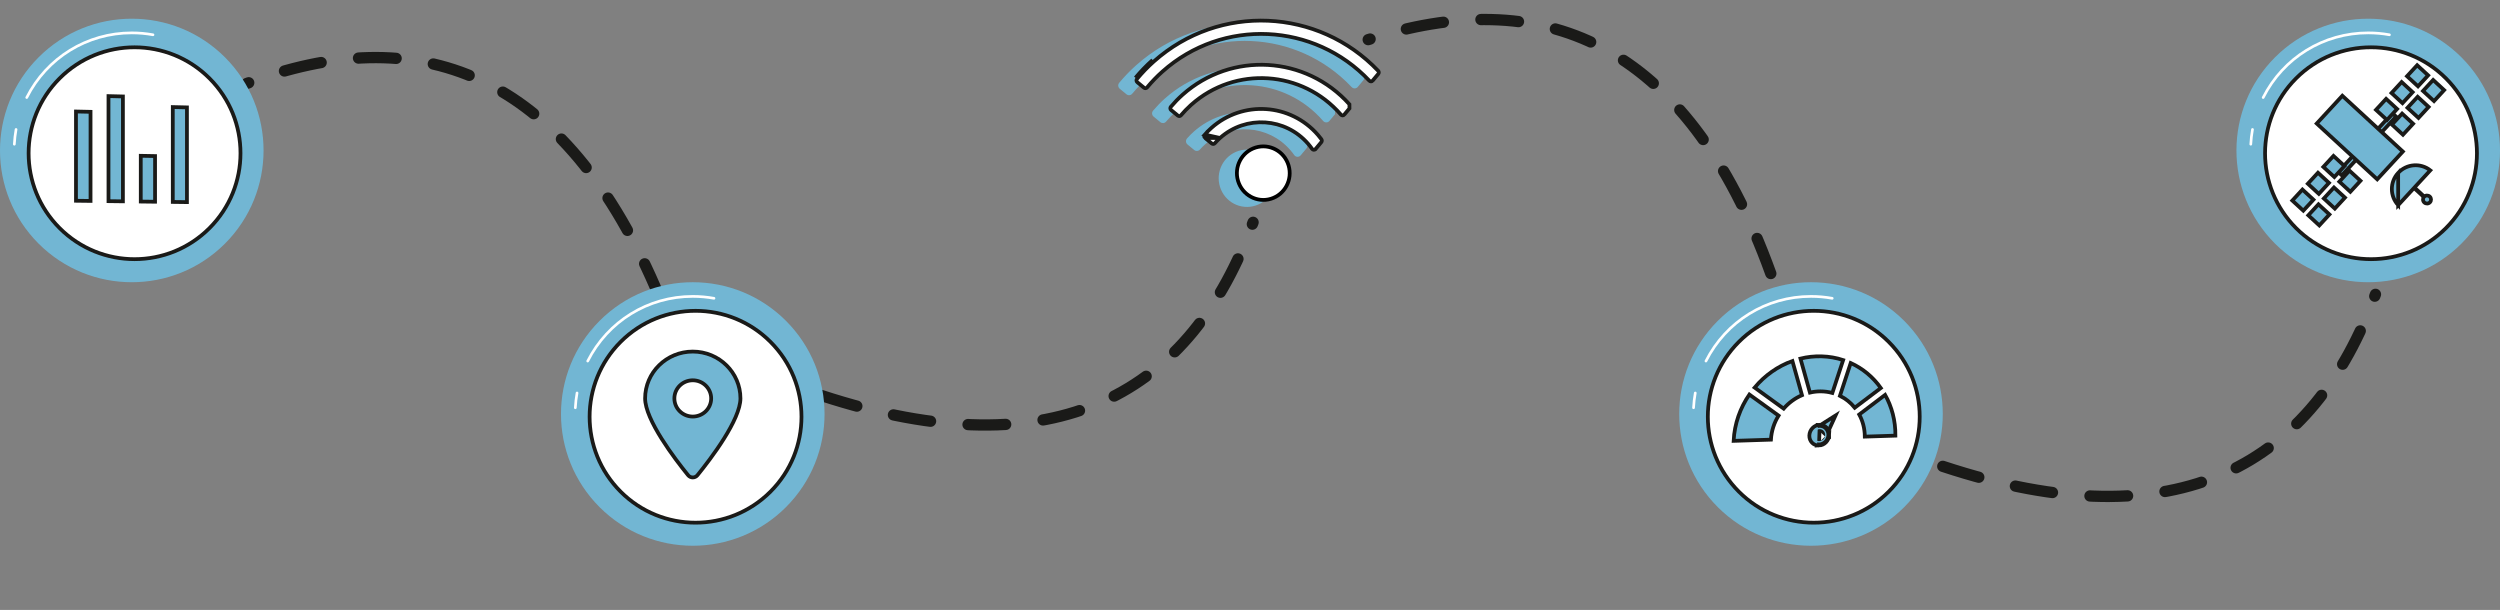<svg width="664" height="162" viewBox="0 0 664 162" fill="none" xmlns="http://www.w3.org/2000/svg">
<rect x="0" y="0" width="664" height="162" fill="#808080" stroke="none"/>
<path d="M175.289 79.206C149.814 17.829 110.273 5.256 65.564 22.161" stroke="#1A1A18" stroke-width="3" stroke-linecap="round" stroke-dasharray="10 10"/>
<path d="M218 104.99C281.144 125.722 316.468 103.957 332.818 59.047" stroke="#1A1A18" stroke-width="3" stroke-linecap="round" stroke-dasharray="10 10"/>
<path d="M470.325 72.652C447.756 10.149 408.848 -4.263 363.395 10.528" stroke="#1A1A18" stroke-width="3" stroke-linecap="round" stroke-dasharray="10 10"/>
<path d="M516 123.858C579.096 144.734 614.47 123.05 630.923 78.178" stroke="#1A1A18" stroke-width="3" stroke-linecap="round" stroke-dasharray="10 10"/>
<g clip-path="url(#clip0_670_1951)">
<path d="M320.036 38.372C326.696 32.446 336.871 33.118 342.716 39.868C343.078 40.287 343.414 40.719 343.725 41.164C344.142 41.762 344.994 41.817 345.462 41.257L346.99 39.427C347.323 39.029 347.331 38.45 347.02 38.032C346.725 37.636 346.415 37.248 346.088 36.869C338.611 28.236 325.597 27.377 317.078 34.955C316.433 35.529 315.834 36.136 315.279 36.772C314.863 37.248 314.917 37.978 315.404 38.378L317.194 39.85C317.647 40.223 318.307 40.169 318.695 39.727C319.11 39.255 319.556 38.8 320.038 38.371L320.036 38.372Z" fill="#72B6D3"/>
<path d="M312.393 29.546C323.855 19.35 341.363 20.505 351.424 32.122C351.427 32.125 351.43 32.129 351.433 32.132C351.873 32.64 352.651 32.644 353.082 32.128L354.581 30.333C354.577 29.778 354.574 29.42 354.57 28.866C342.844 15.607 322.67 14.358 309.434 26.131C308.279 27.159 307.22 28.256 306.248 29.406C305.853 29.874 305.93 30.585 306.401 30.974L308.187 32.444C308.641 32.817 309.311 32.766 309.693 32.316C310.518 31.345 311.415 30.417 312.393 29.548V29.546Z" fill="#72B6D3"/>
<path d="M304.749 20.721C320.589 6.63 344.565 7.826 358.992 23.127C359.445 23.607 360.203 23.598 360.626 23.09L362.113 21.309C362.474 20.876 362.46 20.231 362.072 19.823C345.98 2.931 319.383 1.654 301.791 17.305C300.139 18.775 298.631 20.349 297.253 22.003C296.86 22.474 296.936 23.185 297.408 23.574L299.192 25.042C299.657 25.425 300.332 25.351 300.719 24.887C301.944 23.421 303.283 22.026 304.749 20.721Z" fill="#72B6D3"/>
<path d="M333.485 54.596C337.435 53.313 339.611 49.028 338.345 45.024C337.079 41.021 332.851 38.816 328.901 40.099C324.951 41.382 322.775 45.667 324.041 49.67C325.307 53.674 329.535 55.879 333.485 54.596Z" fill="#72B6D3"/>
<path d="M324.043 36.645C330.912 30.535 341.405 31.229 347.432 38.188L347.433 38.189C347.806 38.621 348.152 39.066 348.472 39.525L348.472 39.525C348.71 39.865 349.169 39.879 349.415 39.584C349.416 39.584 349.416 39.584 349.416 39.584L350.942 37.755L350.943 37.754C351.123 37.539 351.133 37.216 350.956 36.978C350.668 36.591 350.366 36.213 350.047 35.844C342.752 27.421 330.057 26.584 321.747 33.976L321.747 33.976C321.118 34.535 320.534 35.128 319.992 35.748L324.043 36.645ZM324.043 36.645L324.043 36.645C323.544 37.088 323.083 37.558 322.656 38.045L322.656 38.045C322.446 38.285 322.093 38.312 321.849 38.112L321.849 38.112L320.059 36.639L320.058 36.639M324.043 36.645L320.058 36.639M320.058 36.639C319.794 36.422 319.758 36.017 319.992 35.749L320.058 36.639Z" fill="white" stroke="#1A1A18"/>
<path d="M316.398 27.82L316.23 27.969V27.972C315.299 28.814 314.441 29.708 313.649 30.64L313.649 30.641C313.449 30.877 313.092 30.91 312.842 30.705C312.842 30.705 312.842 30.705 312.842 30.705C312.842 30.705 312.842 30.705 312.842 30.705L311.057 29.235C311.057 29.235 311.057 29.235 311.057 29.235C310.793 29.017 310.759 28.624 310.968 28.377L310.968 28.376C311.925 27.243 312.968 26.163 314.105 25.152C327.086 13.604 346.848 14.784 358.409 27.705L358.413 28.25L358.417 28.801L357.036 30.454L357.036 30.455C356.809 30.728 356.393 30.734 356.149 30.452L356.138 30.44L356.137 30.438C356.136 30.437 356.136 30.437 356.135 30.436C345.891 18.614 328.067 17.44 316.398 27.82Z" fill="white" stroke="#1A1A18"/>
<path d="M308.755 18.995L308.754 18.995C307.269 20.317 305.913 21.73 304.673 23.213L304.672 23.214C304.456 23.474 304.093 23.505 303.847 23.303L302.064 21.835C302.064 21.835 302.064 21.835 302.064 21.835C301.8 21.618 301.764 21.223 301.974 20.971L301.974 20.971C303.337 19.334 304.828 17.779 306.461 16.326C323.85 0.856 350.142 2.117 366.048 18.815C366.256 19.035 366.269 19.393 366.067 19.636L364.58 21.417L364.58 21.418C364.356 21.686 363.949 21.702 363.694 21.432C349.083 5.934 324.799 4.723 308.755 18.995ZM306.129 15.952C304.476 17.423 302.968 18.996 301.59 20.651L306.129 15.952Z" fill="white" stroke="#1A1A18"/>
<path d="M342.243 43.932C343.367 47.696 341.267 51.661 337.567 52.797C333.866 53.934 329.948 51.815 328.823 48.051C327.698 44.287 329.798 40.322 333.499 39.185C337.2 38.05 341.118 40.168 342.243 43.932Z" fill="white" stroke="black"/>
</g>
<g clip-path="url(#clip1_670_1951)">
<path d="M59.749 64.709C73.418 51.042 73.418 28.883 59.749 15.216C46.081 1.55 23.92 1.55 10.251 15.216C-3.417 28.883 -3.417 51.042 10.251 64.709C23.92 78.376 46.081 78.376 59.749 64.709Z" fill="#72B6D3"/>
<path d="M58.926 63.885C72.14 50.673 72.14 29.252 58.926 16.04C45.712 2.828 24.288 2.828 11.075 16.04C-2.139 29.252 -2.139 50.673 11.075 63.885C24.288 77.098 45.712 77.098 58.926 63.885Z" fill="#72B6D3"/>
<path d="M3.809 38.663C3.803 38.663 3.796 38.663 3.79 38.663C3.593 38.652 3.442 38.484 3.451 38.287C3.52 36.958 3.675 35.623 3.911 34.319C3.946 34.126 4.131 33.996 4.326 34.031C4.521 34.066 4.649 34.253 4.614 34.447C4.384 35.722 4.233 37.027 4.165 38.326C4.155 38.517 3.997 38.664 3.808 38.664L3.809 38.663Z" fill="white"/>
<path d="M7.099 26.266C7.045 26.266 6.99 26.253 6.938 26.227C6.762 26.137 6.692 25.923 6.78 25.747C12.191 15.031 23.004 8.374 35.001 8.374C36.914 8.374 38.831 8.547 40.699 8.886C40.894 8.922 41.022 9.108 40.987 9.302C40.952 9.497 40.766 9.627 40.571 9.59C38.745 9.258 36.87 9.09 35.001 9.09C23.274 9.09 12.706 15.597 7.418 26.07C7.355 26.194 7.23 26.267 7.099 26.267V26.266Z" fill="white"/>
<path d="M55.634 20.805C66.622 31.792 66.622 49.606 55.634 60.593C44.645 71.58 26.829 71.58 15.841 60.593C4.852 49.606 4.852 31.792 15.841 20.805C26.829 9.818 44.645 9.818 55.634 20.805Z" fill="white" stroke="#1A1A18"/>
<path d="M45.894 28.437L49.652 28.526V53.683L45.894 53.636V28.437Z" fill="#72B6D3" stroke="#1A1A18"/>
<path d="M37.388 41.382L41.181 41.451V53.579L37.388 53.532V41.382Z" fill="#72B6D3" stroke="#1A1A18"/>
<path d="M28.816 25.526L32.645 25.621V53.474L28.816 53.426V25.526Z" fill="#72B6D3" stroke="#1A1A18"/>
<path d="M20.18 29.613L24.046 29.702V53.367L20.18 53.319V29.613Z" fill="#72B6D3" stroke="#1A1A18"/>
</g>
<g clip-path="url(#clip2_670_1951)">
<path d="M208.749 134.701C222.418 121.034 222.418 98.875 208.749 85.208C195.081 71.541 172.92 71.541 159.251 85.208C145.583 98.875 145.583 121.034 159.251 134.701C172.92 148.367 195.081 148.367 208.749 134.701Z" fill="#72B6D3"/>
<path d="M207.926 133.877C221.14 120.665 221.14 99.244 207.926 86.032C194.712 72.819 173.288 72.819 160.075 86.032C146.861 99.244 146.861 120.665 160.075 133.877C173.288 147.089 194.712 147.089 207.926 133.877Z" fill="#72B6D3"/>
<path d="M152.809 108.655C152.803 108.655 152.796 108.655 152.79 108.655C152.593 108.644 152.442 108.476 152.451 108.279C152.52 106.95 152.675 105.615 152.911 104.311C152.946 104.116 153.131 103.988 153.326 104.023C153.521 104.058 153.649 104.244 153.614 104.439C153.384 105.714 153.233 107.019 153.165 108.317C153.155 108.509 152.997 108.656 152.808 108.656L152.809 108.655Z" fill="white"/>
<path d="M156.099 96.257C156.045 96.257 155.99 96.245 155.938 96.219C155.762 96.129 155.692 95.915 155.78 95.739C161.191 85.022 172.004 78.365 184.001 78.365C185.914 78.365 187.831 78.538 189.699 78.878C189.894 78.913 190.022 79.1 189.987 79.294C189.952 79.489 189.766 79.618 189.571 79.582C187.745 79.249 185.87 79.081 184.001 79.081C172.275 79.081 161.706 85.588 156.418 96.061C156.355 96.186 156.23 96.258 156.099 96.258V96.257Z" fill="white"/>
<path d="M204.634 90.796C215.622 101.784 215.622 119.598 204.634 130.585C193.645 141.572 175.829 141.572 164.841 130.585C153.852 119.598 153.852 101.784 164.841 90.796C175.829 79.809 193.645 79.809 204.634 90.796Z" fill="white" stroke="#1A1A18"/>
<path d="M196.66 105.823C196.66 107.196 196.189 108.883 195.393 110.74C194.6 112.588 193.501 114.563 192.287 116.501C189.859 120.377 186.989 124.064 185.237 126.222C184.594 127.008 183.406 127.008 182.763 126.222C181.011 124.064 178.141 120.377 175.713 116.501C174.498 114.563 173.4 112.588 172.607 110.74C171.811 108.883 171.34 107.196 171.34 105.823C171.34 98.959 177.003 93.376 184 93.376C190.997 93.376 196.66 98.959 196.66 105.823ZM187.452 102.415C186.535 101.512 185.293 101.007 184 101.007C182.707 101.007 181.464 101.512 180.547 102.415C179.63 103.317 179.113 104.543 179.113 105.823C179.113 107.103 179.63 108.328 180.547 109.231C181.464 110.133 182.707 110.638 184 110.638C185.293 110.638 186.535 110.133 187.452 109.231C188.37 108.328 188.887 107.103 188.887 105.823C188.887 104.543 188.37 103.317 187.452 102.415Z" fill="#72B6D3" stroke="#1A1A18"/>
</g>
<g clip-path="url(#clip3_670_1951)">
<path d="M505.749 134.701C519.418 121.034 519.418 98.875 505.749 85.208C492.081 71.541 469.92 71.541 456.251 85.208C442.583 98.875 442.583 121.034 456.251 134.701C469.92 148.367 492.081 148.367 505.749 134.701Z" fill="#72B6D3"/>
<path d="M504.926 133.877C518.14 120.665 518.14 99.244 504.926 86.032C491.712 72.819 470.288 72.819 457.075 86.032C443.861 99.244 443.861 120.665 457.075 133.877C470.288 147.089 491.712 147.089 504.926 133.877Z" fill="#72B6D3"/>
<path d="M449.809 108.655C449.803 108.655 449.796 108.655 449.79 108.655C449.593 108.644 449.442 108.476 449.451 108.279C449.52 106.95 449.675 105.615 449.911 104.311C449.946 104.117 450.131 103.988 450.326 104.023C450.521 104.058 450.649 104.244 450.614 104.438C450.384 105.713 450.233 107.017 450.165 108.316C450.155 108.507 449.997 108.655 449.808 108.655H449.809Z" fill="white"/>
<path d="M453.099 96.257C453.045 96.257 452.99 96.245 452.938 96.219C452.762 96.129 452.692 95.915 452.78 95.739C458.191 85.022 469.004 78.365 481.001 78.365C482.914 78.365 484.831 78.538 486.699 78.878C486.894 78.913 487.022 79.1 486.987 79.294C486.952 79.489 486.766 79.618 486.571 79.582C484.745 79.249 482.87 79.081 481.001 79.081C469.275 79.081 458.706 85.588 453.418 96.061C453.355 96.186 453.23 96.258 453.099 96.258V96.257Z" fill="white"/>
<path d="M501.634 90.796C512.622 101.784 512.622 119.598 501.634 130.585C490.645 141.572 472.829 141.572 461.841 130.585C450.852 119.598 450.852 101.784 461.841 90.796C472.829 79.809 490.645 79.809 501.634 90.796Z" fill="white" stroke="#1A1A18"/>
<path d="M470.357 116.772L460.45 117.092C460.677 112.536 462.198 108.329 464.632 104.787L472.388 110.384C471.23 112.257 470.501 114.389 470.357 116.772Z" fill="#72B6D3" stroke="#1A1A18"/>
<path d="M473.741 108.533L466.028 102.94C468.721 99.72 472.193 97.263 476.065 95.884L478.608 104.965C476.746 105.761 475.081 106.99 473.741 108.533Z" fill="#72B6D3" stroke="#1A1A18"/>
<path d="M483.536 103.947H483.535C482.574 103.947 481.631 104.059 480.718 104.272L478.2 95.243C480.015 94.799 481.894 94.59 483.806 94.643L483.806 94.643C485.825 94.699 487.748 95.043 489.543 95.633L486.673 104.367C485.68 104.095 484.628 103.948 483.536 103.947Z" fill="#72B6D3" stroke="#1A1A18"/>
<path d="M491.545 96.414C494.781 97.884 497.523 100.194 499.55 103.06L492.623 108.29C491.563 106.966 490.226 105.882 488.689 105.13L491.545 96.414Z" fill="#72B6D3" stroke="#1A1A18"/>
<path d="M500.689 104.878C502.457 108.021 503.452 111.699 503.422 115.705L495.297 115.967C495.276 113.77 494.741 111.814 493.811 110.094L500.689 104.878Z" fill="#72B6D3" stroke="#1A1A18"/>
<path d="M485.117 115.62L482.744 113.378L487.521 110.355L485.117 115.62Z" fill="#72B6D3" stroke="#1A1A18"/>
<path d="M483.12 118.324L483.12 118.324C484.566 118.27 485.797 117.003 485.84 115.471L483.12 118.324ZM483.12 118.324C481.684 118.378 480.522 117.217 480.564 115.68C480.607 114.122 481.869 112.855 483.328 112.825L483.328 112.825M483.12 118.324L483.328 112.825M483.328 112.825C484.748 112.797 485.881 113.958 485.84 115.471L483.328 112.825Z" fill="#72B6D3" stroke="#1A1A18"/>
<path d="M483.174 117.549C482.119 117.585 481.282 116.724 481.313 115.63C481.343 114.535 482.229 113.624 483.283 113.6C484.331 113.575 485.155 114.436 485.125 115.52C485.094 116.603 484.221 117.513 483.173 117.549H483.174ZM483.272 113.985C482.424 114.005 481.712 114.738 481.687 115.619C481.663 116.498 482.336 117.191 483.185 117.163C484.029 117.135 484.733 116.402 484.757 115.529C484.781 114.656 484.117 113.963 483.273 113.984L483.272 113.985Z" fill="#72B6D3"/>
</g>
<g clip-path="url(#clip4_670_1951)">
<path d="M653.749 64.709C667.418 51.042 667.418 28.883 653.749 15.216C640.081 1.55 617.92 1.55 604.251 15.216C590.583 28.883 590.583 51.042 604.251 64.709C617.92 78.376 640.081 78.376 653.749 64.709Z" fill="#72B6D3"/>
<path d="M652.926 63.885C666.14 50.673 666.14 29.252 652.926 16.04C639.712 2.828 618.288 2.828 605.075 16.04C591.861 29.252 591.861 50.673 605.075 63.885C618.288 77.098 639.712 77.098 652.926 63.885Z" fill="#72B6D3"/>
<path d="M597.81 38.663C597.804 38.663 597.796 38.663 597.79 38.663C597.593 38.652 597.442 38.484 597.452 38.287C597.521 36.958 597.675 35.623 597.911 34.319C597.946 34.124 598.131 33.996 598.326 34.031C598.521 34.066 598.649 34.253 598.614 34.446C598.384 35.721 598.233 37.026 598.165 38.325C598.155 38.516 597.997 38.663 597.808 38.663H597.81Z" fill="white"/>
<path d="M601.099 26.266C601.045 26.266 600.99 26.253 600.938 26.227C600.762 26.137 600.692 25.923 600.78 25.747C606.191 15.031 617.004 8.374 629.001 8.374C630.914 8.374 632.831 8.547 634.699 8.886C634.894 8.922 635.022 9.108 634.987 9.302C634.952 9.497 634.766 9.627 634.571 9.59C632.745 9.258 630.87 9.09 629.001 9.09C617.275 9.09 606.706 15.597 601.418 26.07C601.355 26.194 601.23 26.267 601.099 26.267V26.266Z" fill="white"/>
<path d="M649.634 20.805C660.622 31.792 660.622 49.606 649.634 60.593C638.645 71.58 620.829 71.58 609.841 60.593C598.852 49.606 598.852 31.792 609.841 20.805C620.829 9.818 638.645 9.818 649.634 20.805Z" fill="white" stroke="#1A1A18"/>
<path d="M635.421 30.065L636.394 30.963L631.764 35.984L630.79 35.087L635.421 30.065Z" fill="#72B6D3" stroke="#1A1A18"/>
<path d="M621.987 46.576L621.013 45.678L625.644 40.657L626.618 41.555L621.987 46.576Z" fill="#72B6D3" stroke="#1A1A18"/>
<path d="M646.243 21.238L649.162 23.93L646.471 26.848L643.551 24.157L646.243 21.238Z" fill="#72B6D3" stroke="#1A1A18"/>
<path d="M641.995 17.32L644.914 20.012L642.222 22.93L639.303 20.239L641.995 17.32Z" fill="#72B6D3" stroke="#1A1A18"/>
<path d="M642.122 25.707L645.041 28.399L642.349 31.317L639.43 28.626L642.122 25.707Z" fill="#72B6D3" stroke="#1A1A18"/>
<path d="M637.874 21.789L640.793 24.48L638.101 27.399L635.182 24.708L637.874 21.789Z" fill="#72B6D3" stroke="#1A1A18"/>
<path d="M637.999 30.175L640.918 32.867L638.226 35.786L635.307 33.094L637.999 30.175Z" fill="#72B6D3" stroke="#1A1A18"/>
<path d="M633.751 26.257L636.67 28.949L633.978 31.868L631.059 29.176L633.751 26.257Z" fill="#72B6D3" stroke="#1A1A18"/>
<path d="M624.023 45.328L626.942 48.019L624.25 50.938L621.331 48.246L624.023 45.328Z" fill="#72B6D3" stroke="#1A1A18"/>
<path d="M619.773 41.41L622.693 44.101L620.001 47.02L617.082 44.328L619.773 41.41Z" fill="#72B6D3" stroke="#1A1A18"/>
<path d="M619.901 49.797L622.82 52.488L620.128 55.407L617.209 52.715L619.901 49.797Z" fill="#72B6D3" stroke="#1A1A18"/>
<path d="M615.652 45.879L618.571 48.57L615.879 51.489L612.96 48.797L615.652 45.879Z" fill="#72B6D3" stroke="#1A1A18"/>
<path d="M615.779 54.265L618.698 56.956L616.006 59.875L613.087 57.184L615.779 54.265Z" fill="#72B6D3" stroke="#1A1A18"/>
<path d="M611.529 50.347L614.448 53.038L611.757 55.957L608.838 53.266L611.529 50.347Z" fill="#72B6D3" stroke="#1A1A18"/>
<path d="M622.124 25.433L638.197 40.252L631.394 47.629L615.321 32.809L622.124 25.433Z" fill="#72B6D3" stroke="#1A1A18"/>
<path d="M639.257 47.953L644.087 52.406L643.984 52.518L639.154 48.065L639.257 47.953Z" fill="#72B6D3" stroke="#1A1A18"/>
<path d="M636.955 54.491L645.489 45.239C642.925 43.222 639.199 43.486 636.948 45.925L636.955 54.491ZM636.955 54.491C634.737 52.098 634.699 48.363 636.948 45.925L636.955 54.491Z" fill="#72B6D3" stroke="#1A1A18"/>
<path d="M643.896 53.778C643.464 53.38 643.436 52.706 643.835 52.274C644.233 51.842 644.907 51.815 645.339 52.213C645.771 52.611 645.798 53.286 645.4 53.718C645.002 54.149 644.328 54.177 643.896 53.778Z" fill="#72B6D3" stroke="#1A1A18"/>
</g>
<defs>
<clipPath id="clip0_670_1951">
<rect width="70" height="49.994" fill="white" transform="translate(297 4.966)"/>
</clipPath>
<clipPath id="clip1_670_1951">
<rect width="70" height="69.992" fill="white" transform="translate(0 4.966)"/>
</clipPath>
<clipPath id="clip2_670_1951">
<rect width="70" height="69.992" fill="white" transform="translate(149 74.958)"/>
</clipPath>
<clipPath id="clip3_670_1951">
<rect width="70" height="69.992" fill="white" transform="translate(446 74.958)"/>
</clipPath>
<clipPath id="clip4_670_1951">
<rect width="70" height="69.992" fill="white" transform="translate(594 4.966)"/>
</clipPath>
</defs>
</svg>
